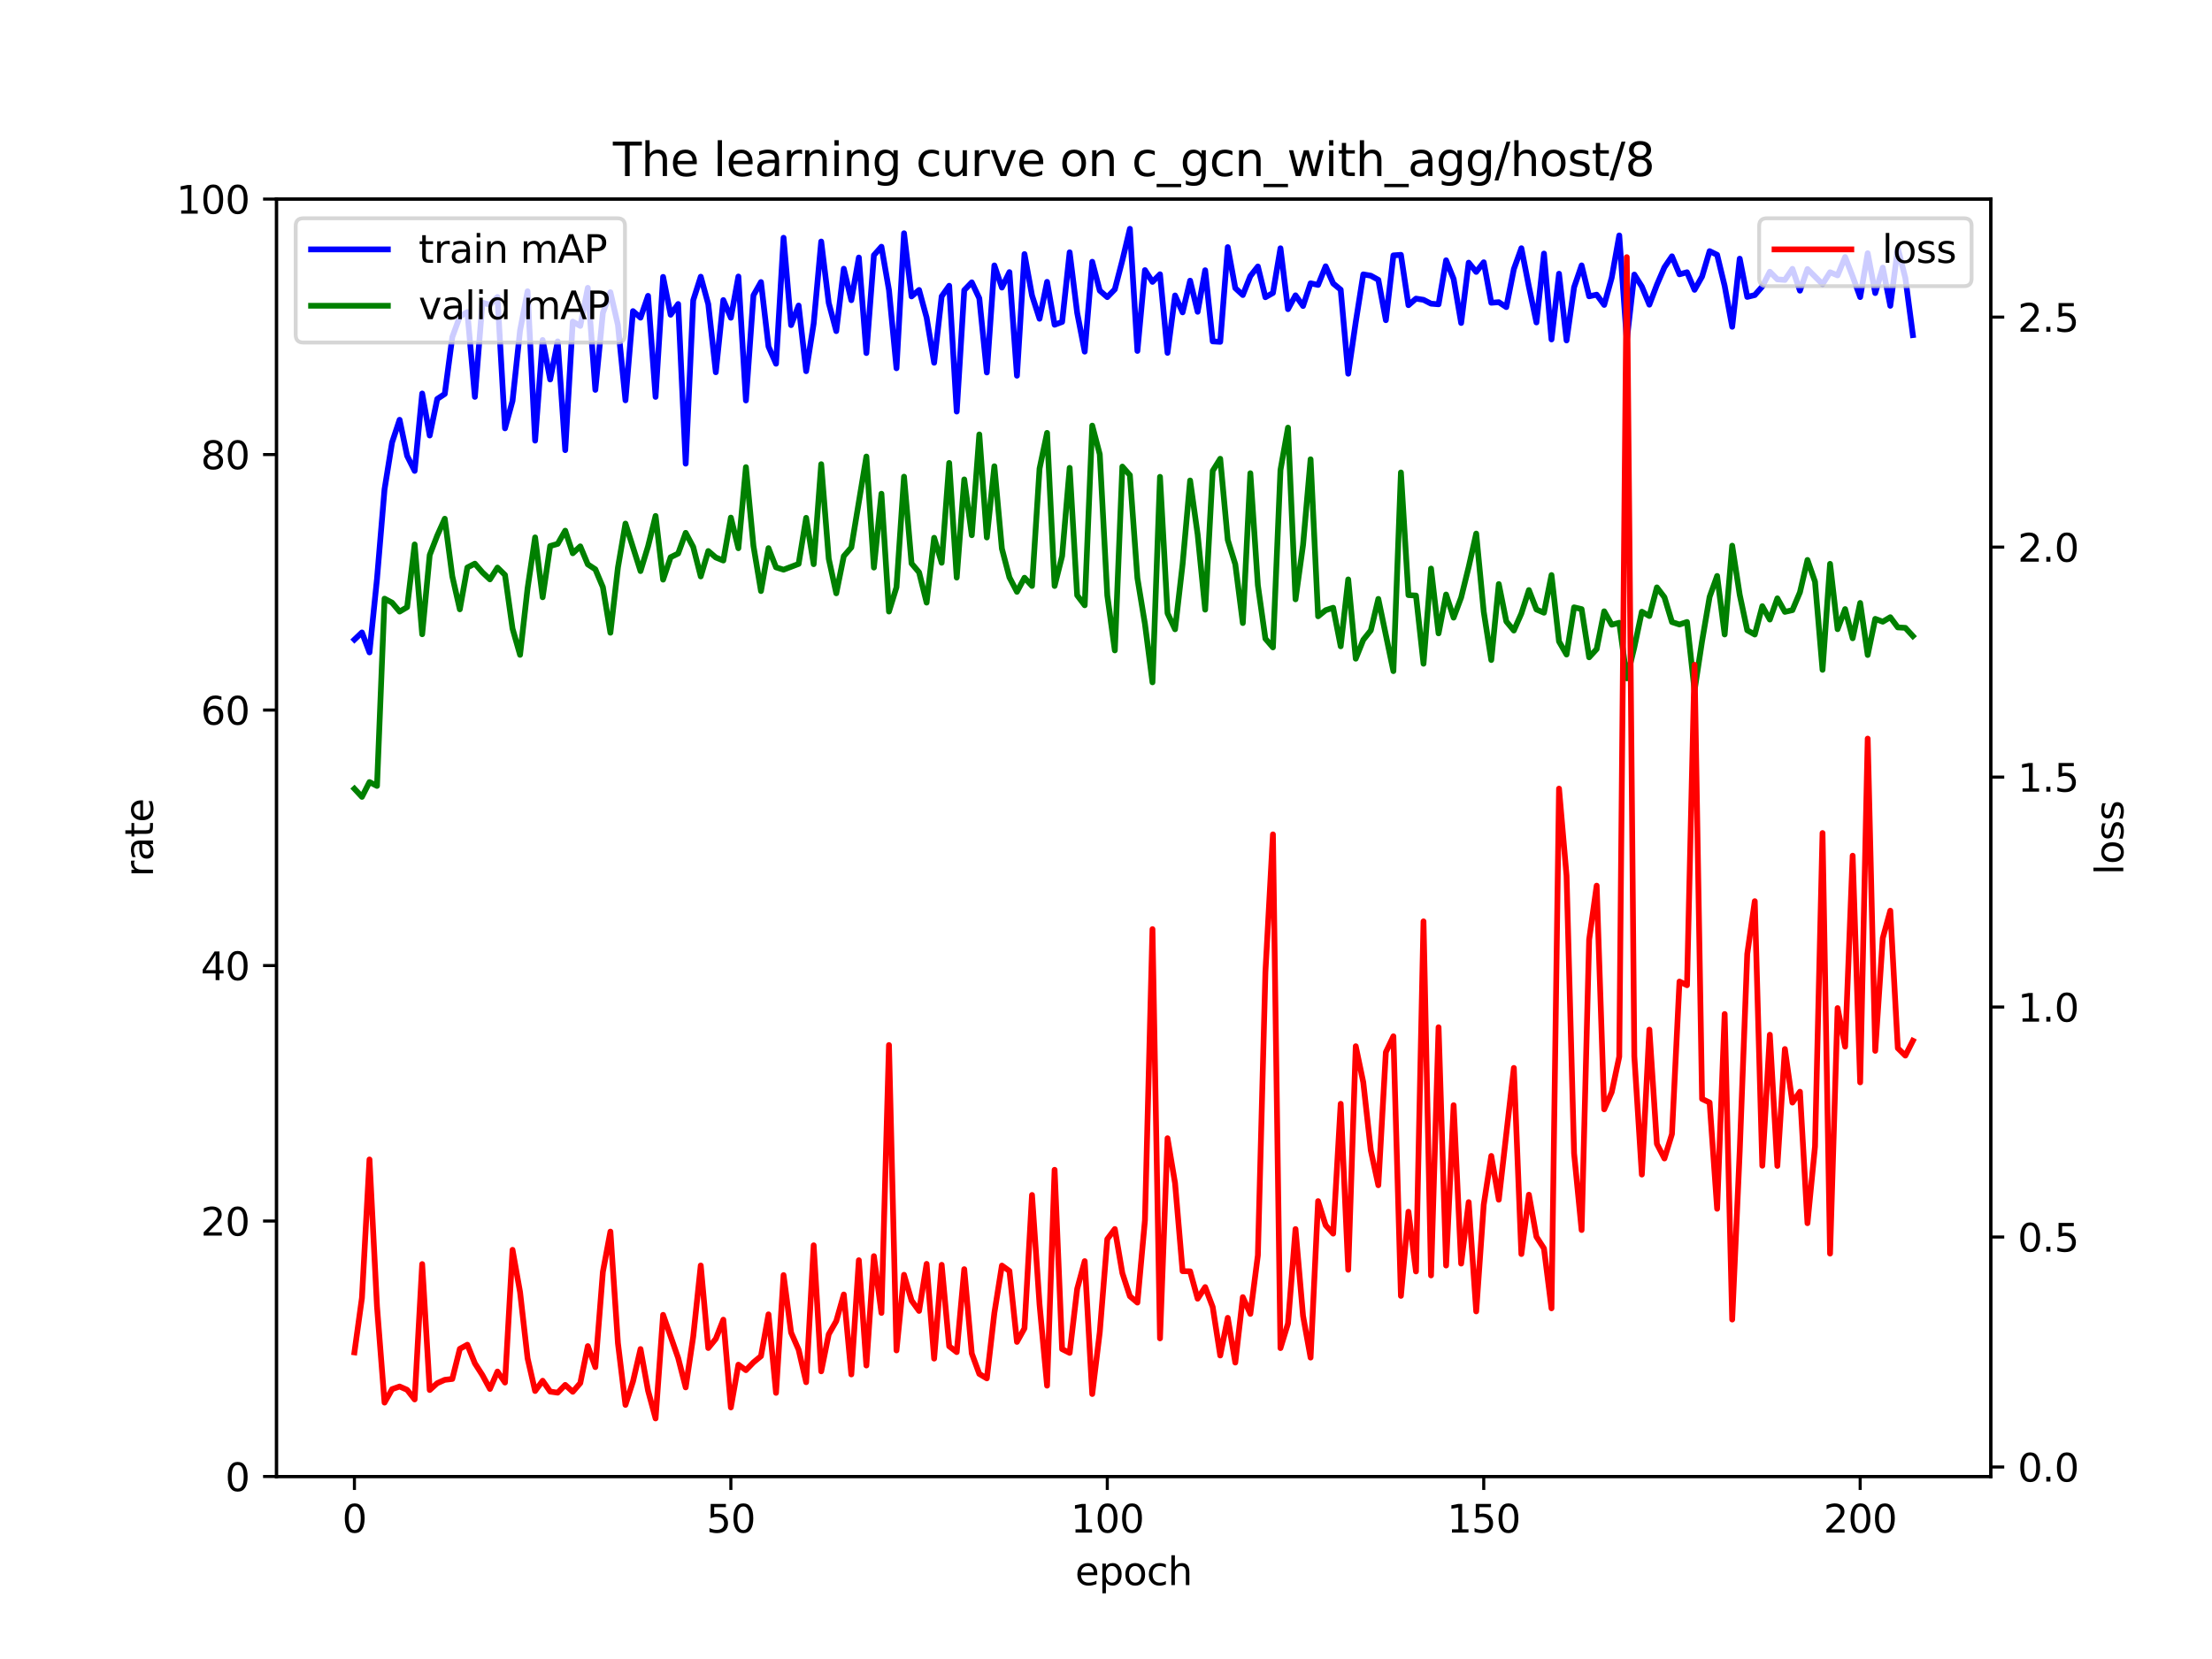 <?xml version="1.0" encoding="utf-8" standalone="no"?>
<!DOCTYPE svg PUBLIC "-//W3C//DTD SVG 1.1//EN"
  "http://www.w3.org/Graphics/SVG/1.1/DTD/svg11.dtd">
<svg xmlns:xlink="http://www.w3.org/1999/xlink" width="576pt" height="432pt" viewBox="0 0 576 432" xmlns="http://www.w3.org/2000/svg" version="1.1">
 <defs>
  <style type="text/css">*{stroke-linejoin: round; stroke-linecap: butt}</style>
 </defs>
 <g id="figure_1">
  <g id="patch_1">
   <path d="M 0 432 
L 576 432 
L 576 0 
L 0 0 
z
" style="fill: #ffffff"/>
  </g>
  <g id="axes_1">
   <g id="patch_2">
    <path d="M 72 384.48 
L 518.4 384.48 
L 518.4 51.84 
L 72 51.84 
z
" style="fill: #ffffff"/>
   </g>
   <g id="matplotlib.axis_1">
    <g id="xtick_1">
     <g id="line2d_1">
      <defs>
       <path id="m73bc4727d0" d="M 0 0 
L 0 3.5 
" style="stroke: #000000; stroke-width: 0.8"/>
      </defs>
      <g>
       <use xlink:href="#m73bc4727d0" x="92.291" y="384.48" style="stroke: #000000; stroke-width: 0.8"/>
      </g>
     </g>
     <g id="text_1">
      <!-- 0 -->
      <g transform="translate(89.11 399.078) scale(0.1 -0.1)">
       <defs>
        <path id="DejaVuSans-30" d="M 2034 4250 
Q 1547 4250 1301 3770 
Q 1056 3291 1056 2328 
Q 1056 1369 1301 889 
Q 1547 409 2034 409 
Q 2525 409 2770 889 
Q 3016 1369 3016 2328 
Q 3016 3291 2770 3770 
Q 2525 4250 2034 4250 
z
M 2034 4750 
Q 2819 4750 3233 4129 
Q 3647 3509 3647 2328 
Q 3647 1150 3233 529 
Q 2819 -91 2034 -91 
Q 1250 -91 836 529 
Q 422 1150 422 2328 
Q 422 3509 836 4129 
Q 1250 4750 2034 4750 
z
" transform="scale(0.016)"/>
       </defs>
       <use xlink:href="#DejaVuSans-30"/>
      </g>
     </g>
    </g>
    <g id="xtick_2">
     <g id="line2d_2">
      <g>
       <use xlink:href="#m73bc4727d0" x="190.315" y="384.48" style="stroke: #000000; stroke-width: 0.8"/>
      </g>
     </g>
     <g id="text_2">
      <!-- 50 -->
      <g transform="translate(183.952 399.078) scale(0.1 -0.1)">
       <defs>
        <path id="DejaVuSans-35" d="M 691 4666 
L 3169 4666 
L 3169 4134 
L 1269 4134 
L 1269 2991 
Q 1406 3038 1543 3061 
Q 1681 3084 1819 3084 
Q 2600 3084 3056 2656 
Q 3513 2228 3513 1497 
Q 3513 744 3044 326 
Q 2575 -91 1722 -91 
Q 1428 -91 1123 -41 
Q 819 9 494 109 
L 494 744 
Q 775 591 1075 516 
Q 1375 441 1709 441 
Q 2250 441 2565 725 
Q 2881 1009 2881 1497 
Q 2881 1984 2565 2268 
Q 2250 2553 1709 2553 
Q 1456 2553 1204 2497 
Q 953 2441 691 2322 
L 691 4666 
z
" transform="scale(0.016)"/>
       </defs>
       <use xlink:href="#DejaVuSans-35"/>
       <use xlink:href="#DejaVuSans-30" x="63.623"/>
      </g>
     </g>
    </g>
    <g id="xtick_3">
     <g id="line2d_3">
      <g>
       <use xlink:href="#m73bc4727d0" x="288.338" y="384.48" style="stroke: #000000; stroke-width: 0.8"/>
      </g>
     </g>
     <g id="text_3">
      <!-- 100 -->
      <g transform="translate(278.795 399.078) scale(0.1 -0.1)">
       <defs>
        <path id="DejaVuSans-31" d="M 794 531 
L 1825 531 
L 1825 4091 
L 703 3866 
L 703 4441 
L 1819 4666 
L 2450 4666 
L 2450 531 
L 3481 531 
L 3481 0 
L 794 0 
L 794 531 
z
" transform="scale(0.016)"/>
       </defs>
       <use xlink:href="#DejaVuSans-31"/>
       <use xlink:href="#DejaVuSans-30" x="63.623"/>
       <use xlink:href="#DejaVuSans-30" x="127.246"/>
      </g>
     </g>
    </g>
    <g id="xtick_4">
     <g id="line2d_4">
      <g>
       <use xlink:href="#m73bc4727d0" x="386.362" y="384.48" style="stroke: #000000; stroke-width: 0.8"/>
      </g>
     </g>
     <g id="text_4">
      <!-- 150 -->
      <g transform="translate(376.818 399.078) scale(0.1 -0.1)">
       <use xlink:href="#DejaVuSans-31"/>
       <use xlink:href="#DejaVuSans-35" x="63.623"/>
       <use xlink:href="#DejaVuSans-30" x="127.246"/>
      </g>
     </g>
    </g>
    <g id="xtick_5">
     <g id="line2d_5">
      <g>
       <use xlink:href="#m73bc4727d0" x="484.386" y="384.48" style="stroke: #000000; stroke-width: 0.8"/>
      </g>
     </g>
     <g id="text_5">
      <!-- 200 -->
      <g transform="translate(474.842 399.078) scale(0.1 -0.1)">
       <defs>
        <path id="DejaVuSans-32" d="M 1228 531 
L 3431 531 
L 3431 0 
L 469 0 
L 469 531 
Q 828 903 1448 1529 
Q 2069 2156 2228 2338 
Q 2531 2678 2651 2914 
Q 2772 3150 2772 3378 
Q 2772 3750 2511 3984 
Q 2250 4219 1831 4219 
Q 1534 4219 1204 4116 
Q 875 4013 500 3803 
L 500 4441 
Q 881 4594 1212 4672 
Q 1544 4750 1819 4750 
Q 2544 4750 2975 4387 
Q 3406 4025 3406 3419 
Q 3406 3131 3298 2873 
Q 3191 2616 2906 2266 
Q 2828 2175 2409 1742 
Q 1991 1309 1228 531 
z
" transform="scale(0.016)"/>
       </defs>
       <use xlink:href="#DejaVuSans-32"/>
       <use xlink:href="#DejaVuSans-30" x="63.623"/>
       <use xlink:href="#DejaVuSans-30" x="127.246"/>
      </g>
     </g>
    </g>
    <g id="text_6">
     <!-- epoch -->
     <g transform="translate(279.972 412.757) scale(0.1 -0.1)">
      <defs>
       <path id="DejaVuSans-65" d="M 3597 1894 
L 3597 1613 
L 953 1613 
Q 991 1019 1311 708 
Q 1631 397 2203 397 
Q 2534 397 2845 478 
Q 3156 559 3463 722 
L 3463 178 
Q 3153 47 2828 -22 
Q 2503 -91 2169 -91 
Q 1331 -91 842 396 
Q 353 884 353 1716 
Q 353 2575 817 3079 
Q 1281 3584 2069 3584 
Q 2775 3584 3186 3129 
Q 3597 2675 3597 1894 
z
M 3022 2063 
Q 3016 2534 2758 2815 
Q 2500 3097 2075 3097 
Q 1594 3097 1305 2825 
Q 1016 2553 972 2059 
L 3022 2063 
z
" transform="scale(0.016)"/>
       <path id="DejaVuSans-70" d="M 1159 525 
L 1159 -1331 
L 581 -1331 
L 581 3500 
L 1159 3500 
L 1159 2969 
Q 1341 3281 1617 3432 
Q 1894 3584 2278 3584 
Q 2916 3584 3314 3078 
Q 3713 2572 3713 1747 
Q 3713 922 3314 415 
Q 2916 -91 2278 -91 
Q 1894 -91 1617 61 
Q 1341 213 1159 525 
z
M 3116 1747 
Q 3116 2381 2855 2742 
Q 2594 3103 2138 3103 
Q 1681 3103 1420 2742 
Q 1159 2381 1159 1747 
Q 1159 1113 1420 752 
Q 1681 391 2138 391 
Q 2594 391 2855 752 
Q 3116 1113 3116 1747 
z
" transform="scale(0.016)"/>
       <path id="DejaVuSans-6f" d="M 1959 3097 
Q 1497 3097 1228 2736 
Q 959 2375 959 1747 
Q 959 1119 1226 758 
Q 1494 397 1959 397 
Q 2419 397 2687 759 
Q 2956 1122 2956 1747 
Q 2956 2369 2687 2733 
Q 2419 3097 1959 3097 
z
M 1959 3584 
Q 2709 3584 3137 3096 
Q 3566 2609 3566 1747 
Q 3566 888 3137 398 
Q 2709 -91 1959 -91 
Q 1206 -91 779 398 
Q 353 888 353 1747 
Q 353 2609 779 3096 
Q 1206 3584 1959 3584 
z
" transform="scale(0.016)"/>
       <path id="DejaVuSans-63" d="M 3122 3366 
L 3122 2828 
Q 2878 2963 2633 3030 
Q 2388 3097 2138 3097 
Q 1578 3097 1268 2742 
Q 959 2388 959 1747 
Q 959 1106 1268 751 
Q 1578 397 2138 397 
Q 2388 397 2633 464 
Q 2878 531 3122 666 
L 3122 134 
Q 2881 22 2623 -34 
Q 2366 -91 2075 -91 
Q 1284 -91 818 406 
Q 353 903 353 1747 
Q 353 2603 823 3093 
Q 1294 3584 2113 3584 
Q 2378 3584 2631 3529 
Q 2884 3475 3122 3366 
z
" transform="scale(0.016)"/>
       <path id="DejaVuSans-68" d="M 3513 2113 
L 3513 0 
L 2938 0 
L 2938 2094 
Q 2938 2591 2744 2837 
Q 2550 3084 2163 3084 
Q 1697 3084 1428 2787 
Q 1159 2491 1159 1978 
L 1159 0 
L 581 0 
L 581 4863 
L 1159 4863 
L 1159 2956 
Q 1366 3272 1645 3428 
Q 1925 3584 2291 3584 
Q 2894 3584 3203 3211 
Q 3513 2838 3513 2113 
z
" transform="scale(0.016)"/>
      </defs>
      <use xlink:href="#DejaVuSans-65"/>
      <use xlink:href="#DejaVuSans-70" x="61.523"/>
      <use xlink:href="#DejaVuSans-6f" x="125"/>
      <use xlink:href="#DejaVuSans-63" x="186.182"/>
      <use xlink:href="#DejaVuSans-68" x="241.162"/>
     </g>
    </g>
   </g>
   <g id="matplotlib.axis_2">
    <g id="ytick_1">
     <g id="line2d_6">
      <defs>
       <path id="m4b039d1825" d="M 0 0 
L -3.5 0 
" style="stroke: #000000; stroke-width: 0.8"/>
      </defs>
      <g>
       <use xlink:href="#m4b039d1825" x="72" y="384.48" style="stroke: #000000; stroke-width: 0.8"/>
      </g>
     </g>
     <g id="text_7">
      <!-- 0 -->
      <g transform="translate(58.638 388.279) scale(0.1 -0.1)">
       <use xlink:href="#DejaVuSans-30"/>
      </g>
     </g>
    </g>
    <g id="ytick_2">
     <g id="line2d_7">
      <g>
       <use xlink:href="#m4b039d1825" x="72" y="317.952" style="stroke: #000000; stroke-width: 0.8"/>
      </g>
     </g>
     <g id="text_8">
      <!-- 20 -->
      <g transform="translate(52.275 321.751) scale(0.1 -0.1)">
       <use xlink:href="#DejaVuSans-32"/>
       <use xlink:href="#DejaVuSans-30" x="63.623"/>
      </g>
     </g>
    </g>
    <g id="ytick_3">
     <g id="line2d_8">
      <g>
       <use xlink:href="#m4b039d1825" x="72" y="251.424" style="stroke: #000000; stroke-width: 0.8"/>
      </g>
     </g>
     <g id="text_9">
      <!-- 40 -->
      <g transform="translate(52.275 255.223) scale(0.1 -0.1)">
       <defs>
        <path id="DejaVuSans-34" d="M 2419 4116 
L 825 1625 
L 2419 1625 
L 2419 4116 
z
M 2253 4666 
L 3047 4666 
L 3047 1625 
L 3713 1625 
L 3713 1100 
L 3047 1100 
L 3047 0 
L 2419 0 
L 2419 1100 
L 313 1100 
L 313 1709 
L 2253 4666 
z
" transform="scale(0.016)"/>
       </defs>
       <use xlink:href="#DejaVuSans-34"/>
       <use xlink:href="#DejaVuSans-30" x="63.623"/>
      </g>
     </g>
    </g>
    <g id="ytick_4">
     <g id="line2d_9">
      <g>
       <use xlink:href="#m4b039d1825" x="72" y="184.896" style="stroke: #000000; stroke-width: 0.8"/>
      </g>
     </g>
     <g id="text_10">
      <!-- 60 -->
      <g transform="translate(52.275 188.695) scale(0.1 -0.1)">
       <defs>
        <path id="DejaVuSans-36" d="M 2113 2584 
Q 1688 2584 1439 2293 
Q 1191 2003 1191 1497 
Q 1191 994 1439 701 
Q 1688 409 2113 409 
Q 2538 409 2786 701 
Q 3034 994 3034 1497 
Q 3034 2003 2786 2293 
Q 2538 2584 2113 2584 
z
M 3366 4563 
L 3366 3988 
Q 3128 4100 2886 4159 
Q 2644 4219 2406 4219 
Q 1781 4219 1451 3797 
Q 1122 3375 1075 2522 
Q 1259 2794 1537 2939 
Q 1816 3084 2150 3084 
Q 2853 3084 3261 2657 
Q 3669 2231 3669 1497 
Q 3669 778 3244 343 
Q 2819 -91 2113 -91 
Q 1303 -91 875 529 
Q 447 1150 447 2328 
Q 447 3434 972 4092 
Q 1497 4750 2381 4750 
Q 2619 4750 2861 4703 
Q 3103 4656 3366 4563 
z
" transform="scale(0.016)"/>
       </defs>
       <use xlink:href="#DejaVuSans-36"/>
       <use xlink:href="#DejaVuSans-30" x="63.623"/>
      </g>
     </g>
    </g>
    <g id="ytick_5">
     <g id="line2d_10">
      <g>
       <use xlink:href="#m4b039d1825" x="72" y="118.368" style="stroke: #000000; stroke-width: 0.8"/>
      </g>
     </g>
     <g id="text_11">
      <!-- 80 -->
      <g transform="translate(52.275 122.167) scale(0.1 -0.1)">
       <defs>
        <path id="DejaVuSans-38" d="M 2034 2216 
Q 1584 2216 1326 1975 
Q 1069 1734 1069 1313 
Q 1069 891 1326 650 
Q 1584 409 2034 409 
Q 2484 409 2743 651 
Q 3003 894 3003 1313 
Q 3003 1734 2745 1975 
Q 2488 2216 2034 2216 
z
M 1403 2484 
Q 997 2584 770 2862 
Q 544 3141 544 3541 
Q 544 4100 942 4425 
Q 1341 4750 2034 4750 
Q 2731 4750 3128 4425 
Q 3525 4100 3525 3541 
Q 3525 3141 3298 2862 
Q 3072 2584 2669 2484 
Q 3125 2378 3379 2068 
Q 3634 1759 3634 1313 
Q 3634 634 3220 271 
Q 2806 -91 2034 -91 
Q 1263 -91 848 271 
Q 434 634 434 1313 
Q 434 1759 690 2068 
Q 947 2378 1403 2484 
z
M 1172 3481 
Q 1172 3119 1398 2916 
Q 1625 2713 2034 2713 
Q 2441 2713 2670 2916 
Q 2900 3119 2900 3481 
Q 2900 3844 2670 4047 
Q 2441 4250 2034 4250 
Q 1625 4250 1398 4047 
Q 1172 3844 1172 3481 
z
" transform="scale(0.016)"/>
       </defs>
       <use xlink:href="#DejaVuSans-38"/>
       <use xlink:href="#DejaVuSans-30" x="63.623"/>
      </g>
     </g>
    </g>
    <g id="ytick_6">
     <g id="line2d_11">
      <g>
       <use xlink:href="#m4b039d1825" x="72" y="51.84" style="stroke: #000000; stroke-width: 0.8"/>
      </g>
     </g>
     <g id="text_12">
      <!-- 100 -->
      <g transform="translate(45.913 55.639) scale(0.1 -0.1)">
       <use xlink:href="#DejaVuSans-31"/>
       <use xlink:href="#DejaVuSans-30" x="63.623"/>
       <use xlink:href="#DejaVuSans-30" x="127.246"/>
      </g>
     </g>
    </g>
    <g id="text_13">
     <!-- rate -->
     <g transform="translate(39.833 228.316) rotate(-90) scale(0.1 -0.1)">
      <defs>
       <path id="DejaVuSans-72" d="M 2631 2963 
Q 2534 3019 2420 3045 
Q 2306 3072 2169 3072 
Q 1681 3072 1420 2755 
Q 1159 2438 1159 1844 
L 1159 0 
L 581 0 
L 581 3500 
L 1159 3500 
L 1159 2956 
Q 1341 3275 1631 3429 
Q 1922 3584 2338 3584 
Q 2397 3584 2469 3576 
Q 2541 3569 2628 3553 
L 2631 2963 
z
" transform="scale(0.016)"/>
       <path id="DejaVuSans-61" d="M 2194 1759 
Q 1497 1759 1228 1600 
Q 959 1441 959 1056 
Q 959 750 1161 570 
Q 1363 391 1709 391 
Q 2188 391 2477 730 
Q 2766 1069 2766 1631 
L 2766 1759 
L 2194 1759 
z
M 3341 1997 
L 3341 0 
L 2766 0 
L 2766 531 
Q 2569 213 2275 61 
Q 1981 -91 1556 -91 
Q 1019 -91 701 211 
Q 384 513 384 1019 
Q 384 1609 779 1909 
Q 1175 2209 1959 2209 
L 2766 2209 
L 2766 2266 
Q 2766 2663 2505 2880 
Q 2244 3097 1772 3097 
Q 1472 3097 1187 3025 
Q 903 2953 641 2809 
L 641 3341 
Q 956 3463 1253 3523 
Q 1550 3584 1831 3584 
Q 2591 3584 2966 3190 
Q 3341 2797 3341 1997 
z
" transform="scale(0.016)"/>
       <path id="DejaVuSans-74" d="M 1172 4494 
L 1172 3500 
L 2356 3500 
L 2356 3053 
L 1172 3053 
L 1172 1153 
Q 1172 725 1289 603 
Q 1406 481 1766 481 
L 2356 481 
L 2356 0 
L 1766 0 
Q 1100 0 847 248 
Q 594 497 594 1153 
L 594 3053 
L 172 3053 
L 172 3500 
L 594 3500 
L 594 4494 
L 1172 4494 
z
" transform="scale(0.016)"/>
      </defs>
      <use xlink:href="#DejaVuSans-72"/>
      <use xlink:href="#DejaVuSans-61" x="41.113"/>
      <use xlink:href="#DejaVuSans-74" x="102.393"/>
      <use xlink:href="#DejaVuSans-65" x="141.602"/>
     </g>
    </g>
   </g>
   <g id="line2d_12">
    <path d="M 92.291 166.556 
L 94.251 164.685 
L 96.212 169.883 
L 98.172 150.72 
L 100.133 127.42 
L 102.093 115.213 
L 104.054 109.311 
L 106.014 118.699 
L 107.975 122.623 
L 109.935 102.461 
L 111.896 113.41 
L 113.856 103.888 
L 115.817 102.582 
L 117.777 87.783 
L 119.738 82.419 
L 121.698 81.248 
L 123.658 103.343 
L 125.619 78.81 
L 127.579 79.365 
L 129.54 77.335 
L 131.5 111.544 
L 133.461 104.392 
L 135.421 86.062 
L 137.382 75.841 
L 139.342 114.741 
L 141.303 88.53 
L 143.263 98.824 
L 145.224 88.894 
L 147.184 117.219 
L 149.145 83.756 
L 151.105 84.867 
L 153.066 74.952 
L 155.026 101.522 
L 156.987 81.487 
L 158.947 76.095 
L 160.908 84.648 
L 162.868 104.241 
L 164.828 81.012 
L 166.789 82.724 
L 168.749 77.033 
L 170.71 103.352 
L 172.67 72.1 
L 174.631 81.963 
L 176.591 79.163 
L 178.552 120.736 
L 180.512 78.182 
L 182.473 72.048 
L 184.433 79.214 
L 186.394 96.934 
L 188.354 78.135 
L 190.315 82.745 
L 192.275 72.002 
L 194.236 104.281 
L 196.196 76.909 
L 198.157 73.443 
L 200.117 90.25 
L 202.077 94.719 
L 204.038 61.915 
L 205.998 84.665 
L 207.959 79.556 
L 209.919 96.661 
L 211.88 84.25 
L 213.84 62.892 
L 215.801 78.885 
L 217.761 86.224 
L 219.722 69.971 
L 221.682 78.17 
L 223.643 67.055 
L 225.603 91.931 
L 227.564 66.456 
L 229.524 64.24 
L 231.485 75.533 
L 233.445 95.894 
L 235.406 60.736 
L 237.366 77.188 
L 239.326 75.507 
L 241.287 82.698 
L 243.247 94.462 
L 245.208 77.176 
L 247.168 74.406 
L 249.129 107.174 
L 251.089 75.562 
L 253.05 73.518 
L 255.01 77.681 
L 256.971 96.994 
L 258.931 69.113 
L 260.892 74.892 
L 262.852 70.857 
L 264.813 97.836 
L 266.773 66.159 
L 268.734 76.946 
L 270.694 83.006 
L 272.655 73.39 
L 274.615 84.562 
L 276.575 83.828 
L 278.536 65.695 
L 280.496 81.474 
L 282.457 91.569 
L 284.417 68.159 
L 286.378 75.677 
L 288.338 77.373 
L 290.299 75.341 
L 292.259 67.797 
L 294.22 59.575 
L 296.18 91.389 
L 298.141 70.333 
L 300.101 73.401 
L 302.062 71.423 
L 304.022 91.888 
L 305.983 76.937 
L 307.943 81.341 
L 309.904 73.084 
L 311.864 81.188 
L 313.825 70.371 
L 315.785 88.896 
L 317.745 89.015 
L 319.706 64.347 
L 321.666 75.021 
L 323.627 76.83 
L 325.587 71.887 
L 327.548 69.389 
L 329.508 77.401 
L 331.469 76.292 
L 333.429 64.65 
L 335.39 80.509 
L 337.35 76.899 
L 339.311 79.684 
L 341.271 73.769 
L 343.232 74.194 
L 345.192 69.339 
L 347.153 73.81 
L 349.113 75.43 
L 351.074 97.315 
L 353.034 83.865 
L 354.994 71.448 
L 356.955 71.787 
L 358.915 72.861 
L 360.876 83.378 
L 362.836 66.502 
L 364.797 66.356 
L 366.757 79.472 
L 368.718 77.76 
L 370.678 78.07 
L 372.639 79.076 
L 374.599 79.24 
L 376.56 67.775 
L 378.52 72.633 
L 380.481 84.108 
L 382.441 68.39 
L 384.402 70.809 
L 386.362 68.29 
L 388.323 78.839 
L 390.283 78.683 
L 392.243 79.975 
L 394.204 70.069 
L 396.164 64.638 
L 398.125 74.663 
L 400.085 83.968 
L 402.046 66.022 
L 404.006 88.394 
L 405.967 71.276 
L 407.927 88.652 
L 409.888 74.81 
L 411.848 69.103 
L 413.809 77.162 
L 415.769 76.729 
L 417.73 79.4 
L 419.69 72.287 
L 421.651 61.304 
L 423.611 88.634 
L 425.572 71.493 
L 427.532 74.617 
L 429.492 79.341 
L 431.453 74.158 
L 433.413 69.611 
L 435.374 66.739 
L 437.334 71.434 
L 439.295 70.893 
L 441.255 75.473 
L 443.216 72.008 
L 445.176 65.394 
L 447.137 66.353 
L 449.097 74.454 
L 451.058 85.091 
L 453.018 67.357 
L 454.979 77.317 
L 456.939 76.84 
L 458.9 74.594 
L 460.86 70.753 
L 462.821 72.741 
L 464.781 72.893 
L 466.742 70.01 
L 468.702 75.689 
L 470.662 70.056 
L 474.583 73.993 
L 476.544 70.889 
L 478.504 71.712 
L 480.465 66.932 
L 482.425 71.982 
L 484.386 77.362 
L 486.346 65.937 
L 488.307 76.313 
L 490.267 69.684 
L 492.228 79.633 
L 494.188 64.612 
L 496.149 72.39 
L 498.109 87.261 
L 498.109 87.261 
" clip-path="url(#p310643b069)" style="fill: none; stroke: #0000ff; stroke-width: 1.5; stroke-linecap: square"/>
   </g>
   <g id="line2d_13">
    <path d="M 92.291 205.387 
L 94.251 207.502 
L 96.212 203.644 
L 98.172 204.656 
L 100.133 155.889 
L 102.093 156.927 
L 104.054 159.262 
L 106.014 158.105 
L 107.975 141.77 
L 109.935 165.158 
L 111.896 144.526 
L 113.856 139.46 
L 115.817 135.074 
L 117.777 150.066 
L 119.738 158.671 
L 121.698 147.775 
L 123.658 146.771 
L 125.619 149.04 
L 127.579 150.878 
L 129.54 147.793 
L 131.5 149.717 
L 133.461 163.686 
L 135.421 170.523 
L 137.382 153.185 
L 139.342 139.933 
L 141.303 155.528 
L 143.263 142.184 
L 145.224 141.623 
L 147.184 138.183 
L 149.145 144.076 
L 151.105 142.265 
L 153.066 146.958 
L 155.026 148.245 
L 156.987 152.896 
L 158.947 164.767 
L 160.908 147.772 
L 162.868 136.335 
L 166.789 148.707 
L 168.749 142.275 
L 170.71 134.349 
L 172.67 150.94 
L 174.631 145.1 
L 176.591 144.139 
L 178.552 138.748 
L 180.512 142.428 
L 182.473 150.101 
L 184.433 143.484 
L 186.394 145.168 
L 188.354 145.962 
L 190.315 134.779 
L 192.275 142.762 
L 194.236 121.643 
L 196.196 142.154 
L 198.157 153.908 
L 200.117 142.735 
L 202.077 147.738 
L 204.038 148.344 
L 207.959 146.842 
L 209.919 134.842 
L 211.88 146.912 
L 213.84 120.873 
L 215.801 145.489 
L 217.761 154.498 
L 219.722 144.822 
L 221.682 142.55 
L 225.603 118.877 
L 227.564 147.795 
L 229.524 128.563 
L 231.485 159.251 
L 233.445 152.91 
L 235.406 124.123 
L 237.366 146.722 
L 239.326 149.034 
L 241.287 156.92 
L 243.247 140.034 
L 245.208 146.548 
L 247.168 120.544 
L 249.129 150.406 
L 251.089 124.837 
L 253.05 139.372 
L 255.01 113.127 
L 256.971 139.962 
L 258.931 121.411 
L 260.892 142.874 
L 262.852 150.344 
L 264.813 154.109 
L 266.773 150.439 
L 268.734 152.584 
L 270.694 122.023 
L 272.655 112.717 
L 274.615 152.589 
L 276.575 144.788 
L 278.536 121.828 
L 280.496 155.018 
L 282.457 157.614 
L 284.417 110.822 
L 286.378 118.305 
L 288.338 155.053 
L 290.299 169.369 
L 292.259 121.496 
L 294.22 123.728 
L 296.18 150.54 
L 298.141 162.462 
L 300.101 177.675 
L 302.062 124.169 
L 304.022 159.684 
L 305.983 163.871 
L 307.943 146.92 
L 309.904 125.121 
L 311.864 139.164 
L 313.825 158.754 
L 315.785 122.609 
L 317.745 119.458 
L 319.706 140.593 
L 321.666 146.929 
L 323.627 162.241 
L 325.587 123.228 
L 327.548 152.4 
L 329.508 166.31 
L 331.469 168.584 
L 333.429 122.383 
L 335.39 111.353 
L 337.35 156.065 
L 339.311 141.917 
L 341.271 119.599 
L 343.232 160.482 
L 345.192 158.897 
L 347.153 158.257 
L 349.113 168.292 
L 351.074 150.878 
L 353.034 171.525 
L 354.994 166.614 
L 356.955 164.161 
L 358.915 155.951 
L 362.836 174.758 
L 364.797 123.032 
L 366.757 154.961 
L 368.718 155.079 
L 370.678 172.836 
L 372.639 148.054 
L 374.599 164.932 
L 376.56 154.808 
L 378.52 160.838 
L 380.481 155.582 
L 382.441 147.652 
L 384.402 138.939 
L 386.362 159.291 
L 388.323 171.866 
L 390.283 152.087 
L 392.243 161.823 
L 394.204 164.193 
L 396.164 159.753 
L 398.125 153.649 
L 400.085 158.702 
L 402.046 159.556 
L 404.006 149.743 
L 405.967 167.039 
L 407.927 170.444 
L 409.888 158.144 
L 411.848 158.619 
L 413.809 171.164 
L 415.769 169.02 
L 417.73 159.177 
L 419.69 162.675 
L 421.651 162.165 
L 423.611 176.649 
L 425.572 168.557 
L 427.532 159.285 
L 429.492 160.41 
L 431.453 152.953 
L 433.413 155.518 
L 435.374 161.982 
L 437.334 162.618 
L 439.295 161.962 
L 441.255 179.833 
L 443.216 166.932 
L 445.176 155.431 
L 447.137 149.975 
L 449.097 165.215 
L 451.058 142.091 
L 453.018 154.881 
L 454.979 164.112 
L 456.939 165.234 
L 458.9 157.843 
L 460.86 161.339 
L 462.821 155.811 
L 464.781 159.333 
L 466.742 158.881 
L 468.702 154.225 
L 470.662 145.809 
L 472.623 151.462 
L 474.583 174.423 
L 476.544 146.822 
L 478.504 163.839 
L 480.465 158.606 
L 482.425 166.208 
L 484.386 157.007 
L 486.346 170.558 
L 488.307 161.151 
L 490.267 161.89 
L 492.228 160.721 
L 494.188 163.374 
L 496.149 163.487 
L 498.109 165.628 
L 498.109 165.628 
" clip-path="url(#p310643b069)" style="fill: none; stroke: #008000; stroke-width: 1.5; stroke-linecap: square"/>
   </g>
   <g id="patch_3">
    <path d="M 72 384.48 
L 72 51.84 
" style="fill: none; stroke: #000000; stroke-width: 0.8; stroke-linejoin: miter; stroke-linecap: square"/>
   </g>
   <g id="patch_4">
    <path d="M 518.4 384.48 
L 518.4 51.84 
" style="fill: none; stroke: #000000; stroke-width: 0.8; stroke-linejoin: miter; stroke-linecap: square"/>
   </g>
   <g id="patch_5">
    <path d="M 72 384.48 
L 518.4 384.48 
" style="fill: none; stroke: #000000; stroke-width: 0.8; stroke-linejoin: miter; stroke-linecap: square"/>
   </g>
   <g id="patch_6">
    <path d="M 72 51.84 
L 518.4 51.84 
" style="fill: none; stroke: #000000; stroke-width: 0.8; stroke-linejoin: miter; stroke-linecap: square"/>
   </g>
   <g id="legend_1">
    <g id="patch_7">
     <path d="M 79 89.196 
L 160.741 89.196 
Q 162.741 89.196 162.741 87.196 
L 162.741 58.84 
Q 162.741 56.84 160.741 56.84 
L 79 56.84 
Q 77 56.84 77 58.84 
L 77 87.196 
Q 77 89.196 79 89.196 
z
" style="fill: #ffffff; opacity: 0.8; stroke: #cccccc; stroke-linejoin: miter"/>
    </g>
    <g id="line2d_14">
     <path d="M 81 64.938 
L 91 64.938 
L 101 64.938 
" style="fill: none; stroke: #0000ff; stroke-width: 1.5; stroke-linecap: square"/>
    </g>
    <g id="text_14">
     <!-- train mAP -->
     <g transform="translate(109 68.438) scale(0.1 -0.1)">
      <defs>
       <path id="DejaVuSans-69" d="M 603 3500 
L 1178 3500 
L 1178 0 
L 603 0 
L 603 3500 
z
M 603 4863 
L 1178 4863 
L 1178 4134 
L 603 4134 
L 603 4863 
z
" transform="scale(0.016)"/>
       <path id="DejaVuSans-6e" d="M 3513 2113 
L 3513 0 
L 2938 0 
L 2938 2094 
Q 2938 2591 2744 2837 
Q 2550 3084 2163 3084 
Q 1697 3084 1428 2787 
Q 1159 2491 1159 1978 
L 1159 0 
L 581 0 
L 581 3500 
L 1159 3500 
L 1159 2956 
Q 1366 3272 1645 3428 
Q 1925 3584 2291 3584 
Q 2894 3584 3203 3211 
Q 3513 2838 3513 2113 
z
" transform="scale(0.016)"/>
       <path id="DejaVuSans-20" transform="scale(0.016)"/>
       <path id="DejaVuSans-6d" d="M 3328 2828 
Q 3544 3216 3844 3400 
Q 4144 3584 4550 3584 
Q 5097 3584 5394 3201 
Q 5691 2819 5691 2113 
L 5691 0 
L 5113 0 
L 5113 2094 
Q 5113 2597 4934 2840 
Q 4756 3084 4391 3084 
Q 3944 3084 3684 2787 
Q 3425 2491 3425 1978 
L 3425 0 
L 2847 0 
L 2847 2094 
Q 2847 2600 2669 2842 
Q 2491 3084 2119 3084 
Q 1678 3084 1418 2786 
Q 1159 2488 1159 1978 
L 1159 0 
L 581 0 
L 581 3500 
L 1159 3500 
L 1159 2956 
Q 1356 3278 1631 3431 
Q 1906 3584 2284 3584 
Q 2666 3584 2933 3390 
Q 3200 3197 3328 2828 
z
" transform="scale(0.016)"/>
       <path id="DejaVuSans-41" d="M 2188 4044 
L 1331 1722 
L 3047 1722 
L 2188 4044 
z
M 1831 4666 
L 2547 4666 
L 4325 0 
L 3669 0 
L 3244 1197 
L 1141 1197 
L 716 0 
L 50 0 
L 1831 4666 
z
" transform="scale(0.016)"/>
       <path id="DejaVuSans-50" d="M 1259 4147 
L 1259 2394 
L 2053 2394 
Q 2494 2394 2734 2622 
Q 2975 2850 2975 3272 
Q 2975 3691 2734 3919 
Q 2494 4147 2053 4147 
L 1259 4147 
z
M 628 4666 
L 2053 4666 
Q 2838 4666 3239 4311 
Q 3641 3956 3641 3272 
Q 3641 2581 3239 2228 
Q 2838 1875 2053 1875 
L 1259 1875 
L 1259 0 
L 628 0 
L 628 4666 
z
" transform="scale(0.016)"/>
      </defs>
      <use xlink:href="#DejaVuSans-74"/>
      <use xlink:href="#DejaVuSans-72" x="39.209"/>
      <use xlink:href="#DejaVuSans-61" x="80.322"/>
      <use xlink:href="#DejaVuSans-69" x="141.602"/>
      <use xlink:href="#DejaVuSans-6e" x="169.385"/>
      <use xlink:href="#DejaVuSans-20" x="232.764"/>
      <use xlink:href="#DejaVuSans-6d" x="264.551"/>
      <use xlink:href="#DejaVuSans-41" x="361.963"/>
      <use xlink:href="#DejaVuSans-50" x="430.371"/>
     </g>
    </g>
    <g id="line2d_15">
     <path d="M 81 79.617 
L 91 79.617 
L 101 79.617 
" style="fill: none; stroke: #008000; stroke-width: 1.5; stroke-linecap: square"/>
    </g>
    <g id="text_15">
     <!-- valid mAP -->
     <g transform="translate(109 83.117) scale(0.1 -0.1)">
      <defs>
       <path id="DejaVuSans-76" d="M 191 3500 
L 800 3500 
L 1894 563 
L 2988 3500 
L 3597 3500 
L 2284 0 
L 1503 0 
L 191 3500 
z
" transform="scale(0.016)"/>
       <path id="DejaVuSans-6c" d="M 603 4863 
L 1178 4863 
L 1178 0 
L 603 0 
L 603 4863 
z
" transform="scale(0.016)"/>
       <path id="DejaVuSans-64" d="M 2906 2969 
L 2906 4863 
L 3481 4863 
L 3481 0 
L 2906 0 
L 2906 525 
Q 2725 213 2448 61 
Q 2172 -91 1784 -91 
Q 1150 -91 751 415 
Q 353 922 353 1747 
Q 353 2572 751 3078 
Q 1150 3584 1784 3584 
Q 2172 3584 2448 3432 
Q 2725 3281 2906 2969 
z
M 947 1747 
Q 947 1113 1208 752 
Q 1469 391 1925 391 
Q 2381 391 2643 752 
Q 2906 1113 2906 1747 
Q 2906 2381 2643 2742 
Q 2381 3103 1925 3103 
Q 1469 3103 1208 2742 
Q 947 2381 947 1747 
z
" transform="scale(0.016)"/>
      </defs>
      <use xlink:href="#DejaVuSans-76"/>
      <use xlink:href="#DejaVuSans-61" x="59.18"/>
      <use xlink:href="#DejaVuSans-6c" x="120.459"/>
      <use xlink:href="#DejaVuSans-69" x="148.242"/>
      <use xlink:href="#DejaVuSans-64" x="176.025"/>
      <use xlink:href="#DejaVuSans-20" x="239.502"/>
      <use xlink:href="#DejaVuSans-6d" x="271.289"/>
      <use xlink:href="#DejaVuSans-41" x="368.701"/>
      <use xlink:href="#DejaVuSans-50" x="437.109"/>
     </g>
    </g>
   </g>
  </g>
  <g id="axes_2">
   <g id="matplotlib.axis_3">
    <g id="ytick_7">
     <g id="line2d_16">
      <defs>
       <path id="m96780f8ea9" d="M 0 0 
L 3.5 0 
" style="stroke: #000000; stroke-width: 0.8"/>
      </defs>
      <g>
       <use xlink:href="#m96780f8ea9" x="518.4" y="381.997" style="stroke: #000000; stroke-width: 0.8"/>
      </g>
     </g>
     <g id="text_16">
      <!-- 0.0 -->
      <g transform="translate(525.4 385.796) scale(0.1 -0.1)">
       <defs>
        <path id="DejaVuSans-2e" d="M 684 794 
L 1344 794 
L 1344 0 
L 684 0 
L 684 794 
z
" transform="scale(0.016)"/>
       </defs>
       <use xlink:href="#DejaVuSans-30"/>
       <use xlink:href="#DejaVuSans-2e" x="63.623"/>
       <use xlink:href="#DejaVuSans-30" x="95.41"/>
      </g>
     </g>
    </g>
    <g id="ytick_8">
     <g id="line2d_17">
      <g>
       <use xlink:href="#m96780f8ea9" x="518.4" y="322.114" style="stroke: #000000; stroke-width: 0.8"/>
      </g>
     </g>
     <g id="text_17">
      <!-- 0.5 -->
      <g transform="translate(525.4 325.913) scale(0.1 -0.1)">
       <use xlink:href="#DejaVuSans-30"/>
       <use xlink:href="#DejaVuSans-2e" x="63.623"/>
       <use xlink:href="#DejaVuSans-35" x="95.41"/>
      </g>
     </g>
    </g>
    <g id="ytick_9">
     <g id="line2d_18">
      <g>
       <use xlink:href="#m96780f8ea9" x="518.4" y="262.23" style="stroke: #000000; stroke-width: 0.8"/>
      </g>
     </g>
     <g id="text_18">
      <!-- 1.0 -->
      <g transform="translate(525.4 266.029) scale(0.1 -0.1)">
       <use xlink:href="#DejaVuSans-31"/>
       <use xlink:href="#DejaVuSans-2e" x="63.623"/>
       <use xlink:href="#DejaVuSans-30" x="95.41"/>
      </g>
     </g>
    </g>
    <g id="ytick_10">
     <g id="line2d_19">
      <g>
       <use xlink:href="#m96780f8ea9" x="518.4" y="202.346" style="stroke: #000000; stroke-width: 0.8"/>
      </g>
     </g>
     <g id="text_19">
      <!-- 1.5 -->
      <g transform="translate(525.4 206.145) scale(0.1 -0.1)">
       <use xlink:href="#DejaVuSans-31"/>
       <use xlink:href="#DejaVuSans-2e" x="63.623"/>
       <use xlink:href="#DejaVuSans-35" x="95.41"/>
      </g>
     </g>
    </g>
    <g id="ytick_11">
     <g id="line2d_20">
      <g>
       <use xlink:href="#m96780f8ea9" x="518.4" y="142.462" style="stroke: #000000; stroke-width: 0.8"/>
      </g>
     </g>
     <g id="text_20">
      <!-- 2.0 -->
      <g transform="translate(525.4 146.262) scale(0.1 -0.1)">
       <use xlink:href="#DejaVuSans-32"/>
       <use xlink:href="#DejaVuSans-2e" x="63.623"/>
       <use xlink:href="#DejaVuSans-30" x="95.41"/>
      </g>
     </g>
    </g>
    <g id="ytick_12">
     <g id="line2d_21">
      <g>
       <use xlink:href="#m96780f8ea9" x="518.4" y="82.579" style="stroke: #000000; stroke-width: 0.8"/>
      </g>
     </g>
     <g id="text_21">
      <!-- 2.5 -->
      <g transform="translate(525.4 86.378) scale(0.1 -0.1)">
       <use xlink:href="#DejaVuSans-32"/>
       <use xlink:href="#DejaVuSans-2e" x="63.623"/>
       <use xlink:href="#DejaVuSans-35" x="95.41"/>
      </g>
     </g>
    </g>
    <g id="text_22">
     <!-- loss -->
     <g transform="translate(552.902 227.818) rotate(-90) scale(0.1 -0.1)">
      <defs>
       <path id="DejaVuSans-73" d="M 2834 3397 
L 2834 2853 
Q 2591 2978 2328 3040 
Q 2066 3103 1784 3103 
Q 1356 3103 1142 2972 
Q 928 2841 928 2578 
Q 928 2378 1081 2264 
Q 1234 2150 1697 2047 
L 1894 2003 
Q 2506 1872 2764 1633 
Q 3022 1394 3022 966 
Q 3022 478 2636 193 
Q 2250 -91 1575 -91 
Q 1294 -91 989 -36 
Q 684 19 347 128 
L 347 722 
Q 666 556 975 473 
Q 1284 391 1588 391 
Q 1994 391 2212 530 
Q 2431 669 2431 922 
Q 2431 1156 2273 1281 
Q 2116 1406 1581 1522 
L 1381 1569 
Q 847 1681 609 1914 
Q 372 2147 372 2553 
Q 372 3047 722 3315 
Q 1072 3584 1716 3584 
Q 2034 3584 2315 3537 
Q 2597 3491 2834 3397 
z
" transform="scale(0.016)"/>
      </defs>
      <use xlink:href="#DejaVuSans-6c"/>
      <use xlink:href="#DejaVuSans-6f" x="27.783"/>
      <use xlink:href="#DejaVuSans-73" x="88.965"/>
      <use xlink:href="#DejaVuSans-73" x="141.064"/>
     </g>
    </g>
   </g>
   <g id="line2d_22">
    <path d="M 92.291 352.157 
L 94.251 337.953 
L 96.212 301.921 
L 98.172 340.206 
L 100.133 365.234 
L 102.093 361.74 
L 104.054 361.044 
L 106.014 361.902 
L 107.975 364.412 
L 109.935 329.16 
L 111.896 361.957 
L 113.856 360.176 
L 115.817 359.307 
L 117.777 359.078 
L 119.738 351.24 
L 121.698 350.16 
L 123.658 355.008 
L 125.619 358.072 
L 127.579 361.682 
L 129.54 357.141 
L 131.5 360.016 
L 133.461 325.452 
L 135.421 336.449 
L 137.382 353.697 
L 139.342 362.216 
L 141.303 359.542 
L 143.263 362.367 
L 145.224 362.647 
L 147.184 360.626 
L 149.145 362.418 
L 151.105 360.156 
L 153.066 350.519 
L 155.026 355.999 
L 156.987 331.197 
L 158.947 320.704 
L 160.908 349.756 
L 162.868 365.828 
L 164.828 359.73 
L 166.789 351.285 
L 168.749 362.115 
L 170.71 369.36 
L 172.67 342.382 
L 176.591 353.614 
L 178.552 361.275 
L 180.512 348.059 
L 182.473 329.529 
L 184.433 351.024 
L 186.394 348.632 
L 188.354 343.643 
L 190.315 366.493 
L 192.275 355.355 
L 194.236 356.788 
L 196.196 354.754 
L 198.157 353.138 
L 200.117 342.252 
L 202.077 362.699 
L 204.038 332.029 
L 205.998 346.986 
L 207.959 351.457 
L 209.919 359.929 
L 211.88 324.268 
L 213.84 357.094 
L 215.801 347.439 
L 217.761 344.01 
L 219.722 337.078 
L 221.682 357.9 
L 223.643 328.158 
L 225.603 355.577 
L 227.564 327.096 
L 229.524 341.882 
L 231.485 272.127 
L 233.445 351.652 
L 235.406 331.95 
L 237.366 338.657 
L 239.326 341.363 
L 241.287 329.112 
L 243.247 353.781 
L 245.208 329.354 
L 247.168 350.563 
L 249.129 352.088 
L 251.089 330.491 
L 253.05 352.451 
L 255.01 357.762 
L 256.971 358.93 
L 258.931 341.898 
L 260.892 329.552 
L 262.852 330.958 
L 264.813 349.427 
L 266.773 345.896 
L 268.734 311.168 
L 270.694 339.666 
L 272.655 360.827 
L 274.615 304.611 
L 276.575 351.317 
L 278.536 352.283 
L 280.496 335.614 
L 282.457 328.393 
L 284.417 362.997 
L 286.378 346.889 
L 288.338 322.657 
L 290.299 320.033 
L 292.259 331.519 
L 294.22 337.534 
L 296.18 339.192 
L 298.141 317.751 
L 300.101 241.943 
L 302.062 348.513 
L 304.022 296.397 
L 305.983 308.093 
L 307.943 331.012 
L 309.904 331.048 
L 311.864 338.181 
L 313.825 335.154 
L 315.785 340.342 
L 317.745 352.973 
L 319.706 343.162 
L 321.666 354.807 
L 323.627 337.771 
L 325.587 342.133 
L 327.548 326.868 
L 329.508 253.152 
L 331.469 217.268 
L 333.429 351.045 
L 335.39 344.637 
L 337.35 320.043 
L 339.311 342.664 
L 341.271 353.517 
L 343.232 312.765 
L 345.192 319.059 
L 347.153 321.234 
L 349.113 287.426 
L 351.074 330.649 
L 353.034 272.435 
L 354.994 281.837 
L 356.955 299.563 
L 358.915 308.633 
L 360.876 273.985 
L 362.836 269.848 
L 364.797 337.441 
L 366.757 315.527 
L 368.718 331.088 
L 370.678 239.922 
L 372.639 332.118 
L 374.599 267.491 
L 376.56 329.541 
L 378.52 287.789 
L 380.481 329.042 
L 382.441 313.03 
L 384.402 341.484 
L 386.362 313.697 
L 388.323 301.004 
L 390.283 312.4 
L 394.204 278.089 
L 396.164 326.548 
L 398.125 311.096 
L 400.085 322.055 
L 402.046 325.089 
L 404.006 340.69 
L 405.967 205.353 
L 407.927 228.01 
L 409.888 300.343 
L 411.848 320.301 
L 413.809 244.672 
L 415.769 230.622 
L 417.73 288.876 
L 419.69 284.383 
L 421.651 275.148 
L 423.611 66.96 
L 425.572 275.046 
L 427.532 305.86 
L 429.492 268.123 
L 431.453 297.876 
L 433.413 301.669 
L 435.374 295.299 
L 437.334 255.591 
L 439.295 256.552 
L 441.255 173.114 
L 443.216 286.166 
L 445.176 287.094 
L 447.137 314.763 
L 449.097 264.045 
L 451.058 343.609 
L 453.018 299.806 
L 454.979 248.426 
L 456.939 234.666 
L 458.9 303.547 
L 460.86 269.437 
L 462.821 303.599 
L 464.781 273.164 
L 466.742 287.11 
L 468.702 284.279 
L 470.662 318.52 
L 472.623 298.541 
L 474.583 216.918 
L 476.544 326.433 
L 478.504 262.502 
L 480.465 272.541 
L 482.425 222.82 
L 484.386 281.853 
L 486.346 192.334 
L 488.307 273.636 
L 490.267 244.297 
L 492.228 237.141 
L 494.188 272.944 
L 496.149 274.879 
L 498.109 271.012 
L 498.109 271.012 
" clip-path="url(#p310643b069)" style="fill: none; stroke: #ff0000; stroke-width: 1.5; stroke-linecap: square"/>
   </g>
   <g id="patch_8">
    <path d="M 72 384.48 
L 72 51.84 
" style="fill: none; stroke: #000000; stroke-width: 0.8; stroke-linejoin: miter; stroke-linecap: square"/>
   </g>
   <g id="patch_9">
    <path d="M 518.4 384.48 
L 518.4 51.84 
" style="fill: none; stroke: #000000; stroke-width: 0.8; stroke-linejoin: miter; stroke-linecap: square"/>
   </g>
   <g id="patch_10">
    <path d="M 72 384.48 
L 518.4 384.48 
" style="fill: none; stroke: #000000; stroke-width: 0.8; stroke-linejoin: miter; stroke-linecap: square"/>
   </g>
   <g id="patch_11">
    <path d="M 72 51.84 
L 518.4 51.84 
" style="fill: none; stroke: #000000; stroke-width: 0.8; stroke-linejoin: miter; stroke-linecap: square"/>
   </g>
   <g id="text_23">
    <!-- The learning curve on c_gcn_with_agg/host/8 -->
    <g transform="translate(159.606 45.84) scale(0.12 -0.12)">
     <defs>
      <path id="DejaVuSans-54" d="M -19 4666 
L 3928 4666 
L 3928 4134 
L 2272 4134 
L 2272 0 
L 1638 0 
L 1638 4134 
L -19 4134 
L -19 4666 
z
" transform="scale(0.016)"/>
      <path id="DejaVuSans-67" d="M 2906 1791 
Q 2906 2416 2648 2759 
Q 2391 3103 1925 3103 
Q 1463 3103 1205 2759 
Q 947 2416 947 1791 
Q 947 1169 1205 825 
Q 1463 481 1925 481 
Q 2391 481 2648 825 
Q 2906 1169 2906 1791 
z
M 3481 434 
Q 3481 -459 3084 -895 
Q 2688 -1331 1869 -1331 
Q 1566 -1331 1297 -1286 
Q 1028 -1241 775 -1147 
L 775 -588 
Q 1028 -725 1275 -790 
Q 1522 -856 1778 -856 
Q 2344 -856 2625 -561 
Q 2906 -266 2906 331 
L 2906 616 
Q 2728 306 2450 153 
Q 2172 0 1784 0 
Q 1141 0 747 490 
Q 353 981 353 1791 
Q 353 2603 747 3093 
Q 1141 3584 1784 3584 
Q 2172 3584 2450 3431 
Q 2728 3278 2906 2969 
L 2906 3500 
L 3481 3500 
L 3481 434 
z
" transform="scale(0.016)"/>
      <path id="DejaVuSans-75" d="M 544 1381 
L 544 3500 
L 1119 3500 
L 1119 1403 
Q 1119 906 1312 657 
Q 1506 409 1894 409 
Q 2359 409 2629 706 
Q 2900 1003 2900 1516 
L 2900 3500 
L 3475 3500 
L 3475 0 
L 2900 0 
L 2900 538 
Q 2691 219 2414 64 
Q 2138 -91 1772 -91 
Q 1169 -91 856 284 
Q 544 659 544 1381 
z
M 1991 3584 
L 1991 3584 
z
" transform="scale(0.016)"/>
      <path id="DejaVuSans-5f" d="M 3263 -1063 
L 3263 -1509 
L -63 -1509 
L -63 -1063 
L 3263 -1063 
z
" transform="scale(0.016)"/>
      <path id="DejaVuSans-77" d="M 269 3500 
L 844 3500 
L 1563 769 
L 2278 3500 
L 2956 3500 
L 3675 769 
L 4391 3500 
L 4966 3500 
L 4050 0 
L 3372 0 
L 2619 2869 
L 1863 0 
L 1184 0 
L 269 3500 
z
" transform="scale(0.016)"/>
      <path id="DejaVuSans-2f" d="M 1625 4666 
L 2156 4666 
L 531 -594 
L 0 -594 
L 1625 4666 
z
" transform="scale(0.016)"/>
     </defs>
     <use xlink:href="#DejaVuSans-54"/>
     <use xlink:href="#DejaVuSans-68" x="61.084"/>
     <use xlink:href="#DejaVuSans-65" x="124.463"/>
     <use xlink:href="#DejaVuSans-20" x="185.986"/>
     <use xlink:href="#DejaVuSans-6c" x="217.773"/>
     <use xlink:href="#DejaVuSans-65" x="245.557"/>
     <use xlink:href="#DejaVuSans-61" x="307.08"/>
     <use xlink:href="#DejaVuSans-72" x="368.359"/>
     <use xlink:href="#DejaVuSans-6e" x="407.723"/>
     <use xlink:href="#DejaVuSans-69" x="471.102"/>
     <use xlink:href="#DejaVuSans-6e" x="498.885"/>
     <use xlink:href="#DejaVuSans-67" x="562.264"/>
     <use xlink:href="#DejaVuSans-20" x="625.74"/>
     <use xlink:href="#DejaVuSans-63" x="657.527"/>
     <use xlink:href="#DejaVuSans-75" x="712.508"/>
     <use xlink:href="#DejaVuSans-72" x="775.887"/>
     <use xlink:href="#DejaVuSans-76" x="817"/>
     <use xlink:href="#DejaVuSans-65" x="876.18"/>
     <use xlink:href="#DejaVuSans-20" x="937.703"/>
     <use xlink:href="#DejaVuSans-6f" x="969.49"/>
     <use xlink:href="#DejaVuSans-6e" x="1030.672"/>
     <use xlink:href="#DejaVuSans-20" x="1094.051"/>
     <use xlink:href="#DejaVuSans-63" x="1125.838"/>
     <use xlink:href="#DejaVuSans-5f" x="1180.818"/>
     <use xlink:href="#DejaVuSans-67" x="1230.818"/>
     <use xlink:href="#DejaVuSans-63" x="1294.295"/>
     <use xlink:href="#DejaVuSans-6e" x="1349.275"/>
     <use xlink:href="#DejaVuSans-5f" x="1412.654"/>
     <use xlink:href="#DejaVuSans-77" x="1462.654"/>
     <use xlink:href="#DejaVuSans-69" x="1544.441"/>
     <use xlink:href="#DejaVuSans-74" x="1572.225"/>
     <use xlink:href="#DejaVuSans-68" x="1611.434"/>
     <use xlink:href="#DejaVuSans-5f" x="1674.812"/>
     <use xlink:href="#DejaVuSans-61" x="1724.812"/>
     <use xlink:href="#DejaVuSans-67" x="1786.092"/>
     <use xlink:href="#DejaVuSans-67" x="1849.568"/>
     <use xlink:href="#DejaVuSans-2f" x="1913.045"/>
     <use xlink:href="#DejaVuSans-68" x="1946.736"/>
     <use xlink:href="#DejaVuSans-6f" x="2010.115"/>
     <use xlink:href="#DejaVuSans-73" x="2071.297"/>
     <use xlink:href="#DejaVuSans-74" x="2123.396"/>
     <use xlink:href="#DejaVuSans-2f" x="2162.605"/>
     <use xlink:href="#DejaVuSans-38" x="2196.297"/>
    </g>
   </g>
   <g id="legend_2">
    <g id="patch_12">
     <path d="M 460.084 74.518 
L 511.4 74.518 
Q 513.4 74.518 513.4 72.518 
L 513.4 58.84 
Q 513.4 56.84 511.4 56.84 
L 460.084 56.84 
Q 458.084 56.84 458.084 58.84 
L 458.084 72.518 
Q 458.084 74.518 460.084 74.518 
z
" style="fill: #ffffff; opacity: 0.8; stroke: #cccccc; stroke-linejoin: miter"/>
    </g>
    <g id="line2d_23">
     <path d="M 462.084 64.938 
L 472.084 64.938 
L 482.084 64.938 
" style="fill: none; stroke: #ff0000; stroke-width: 1.5; stroke-linecap: square"/>
    </g>
    <g id="text_24">
     <!-- loss -->
     <g transform="translate(490.084 68.438) scale(0.1 -0.1)">
      <use xlink:href="#DejaVuSans-6c"/>
      <use xlink:href="#DejaVuSans-6f" x="27.783"/>
      <use xlink:href="#DejaVuSans-73" x="88.965"/>
      <use xlink:href="#DejaVuSans-73" x="141.064"/>
     </g>
    </g>
   </g>
  </g>
 </g>
 <defs>
  <clipPath id="p310643b069">
   <rect x="72" y="51.84" width="446.4" height="332.64"/>
  </clipPath>
 </defs>
</svg>
